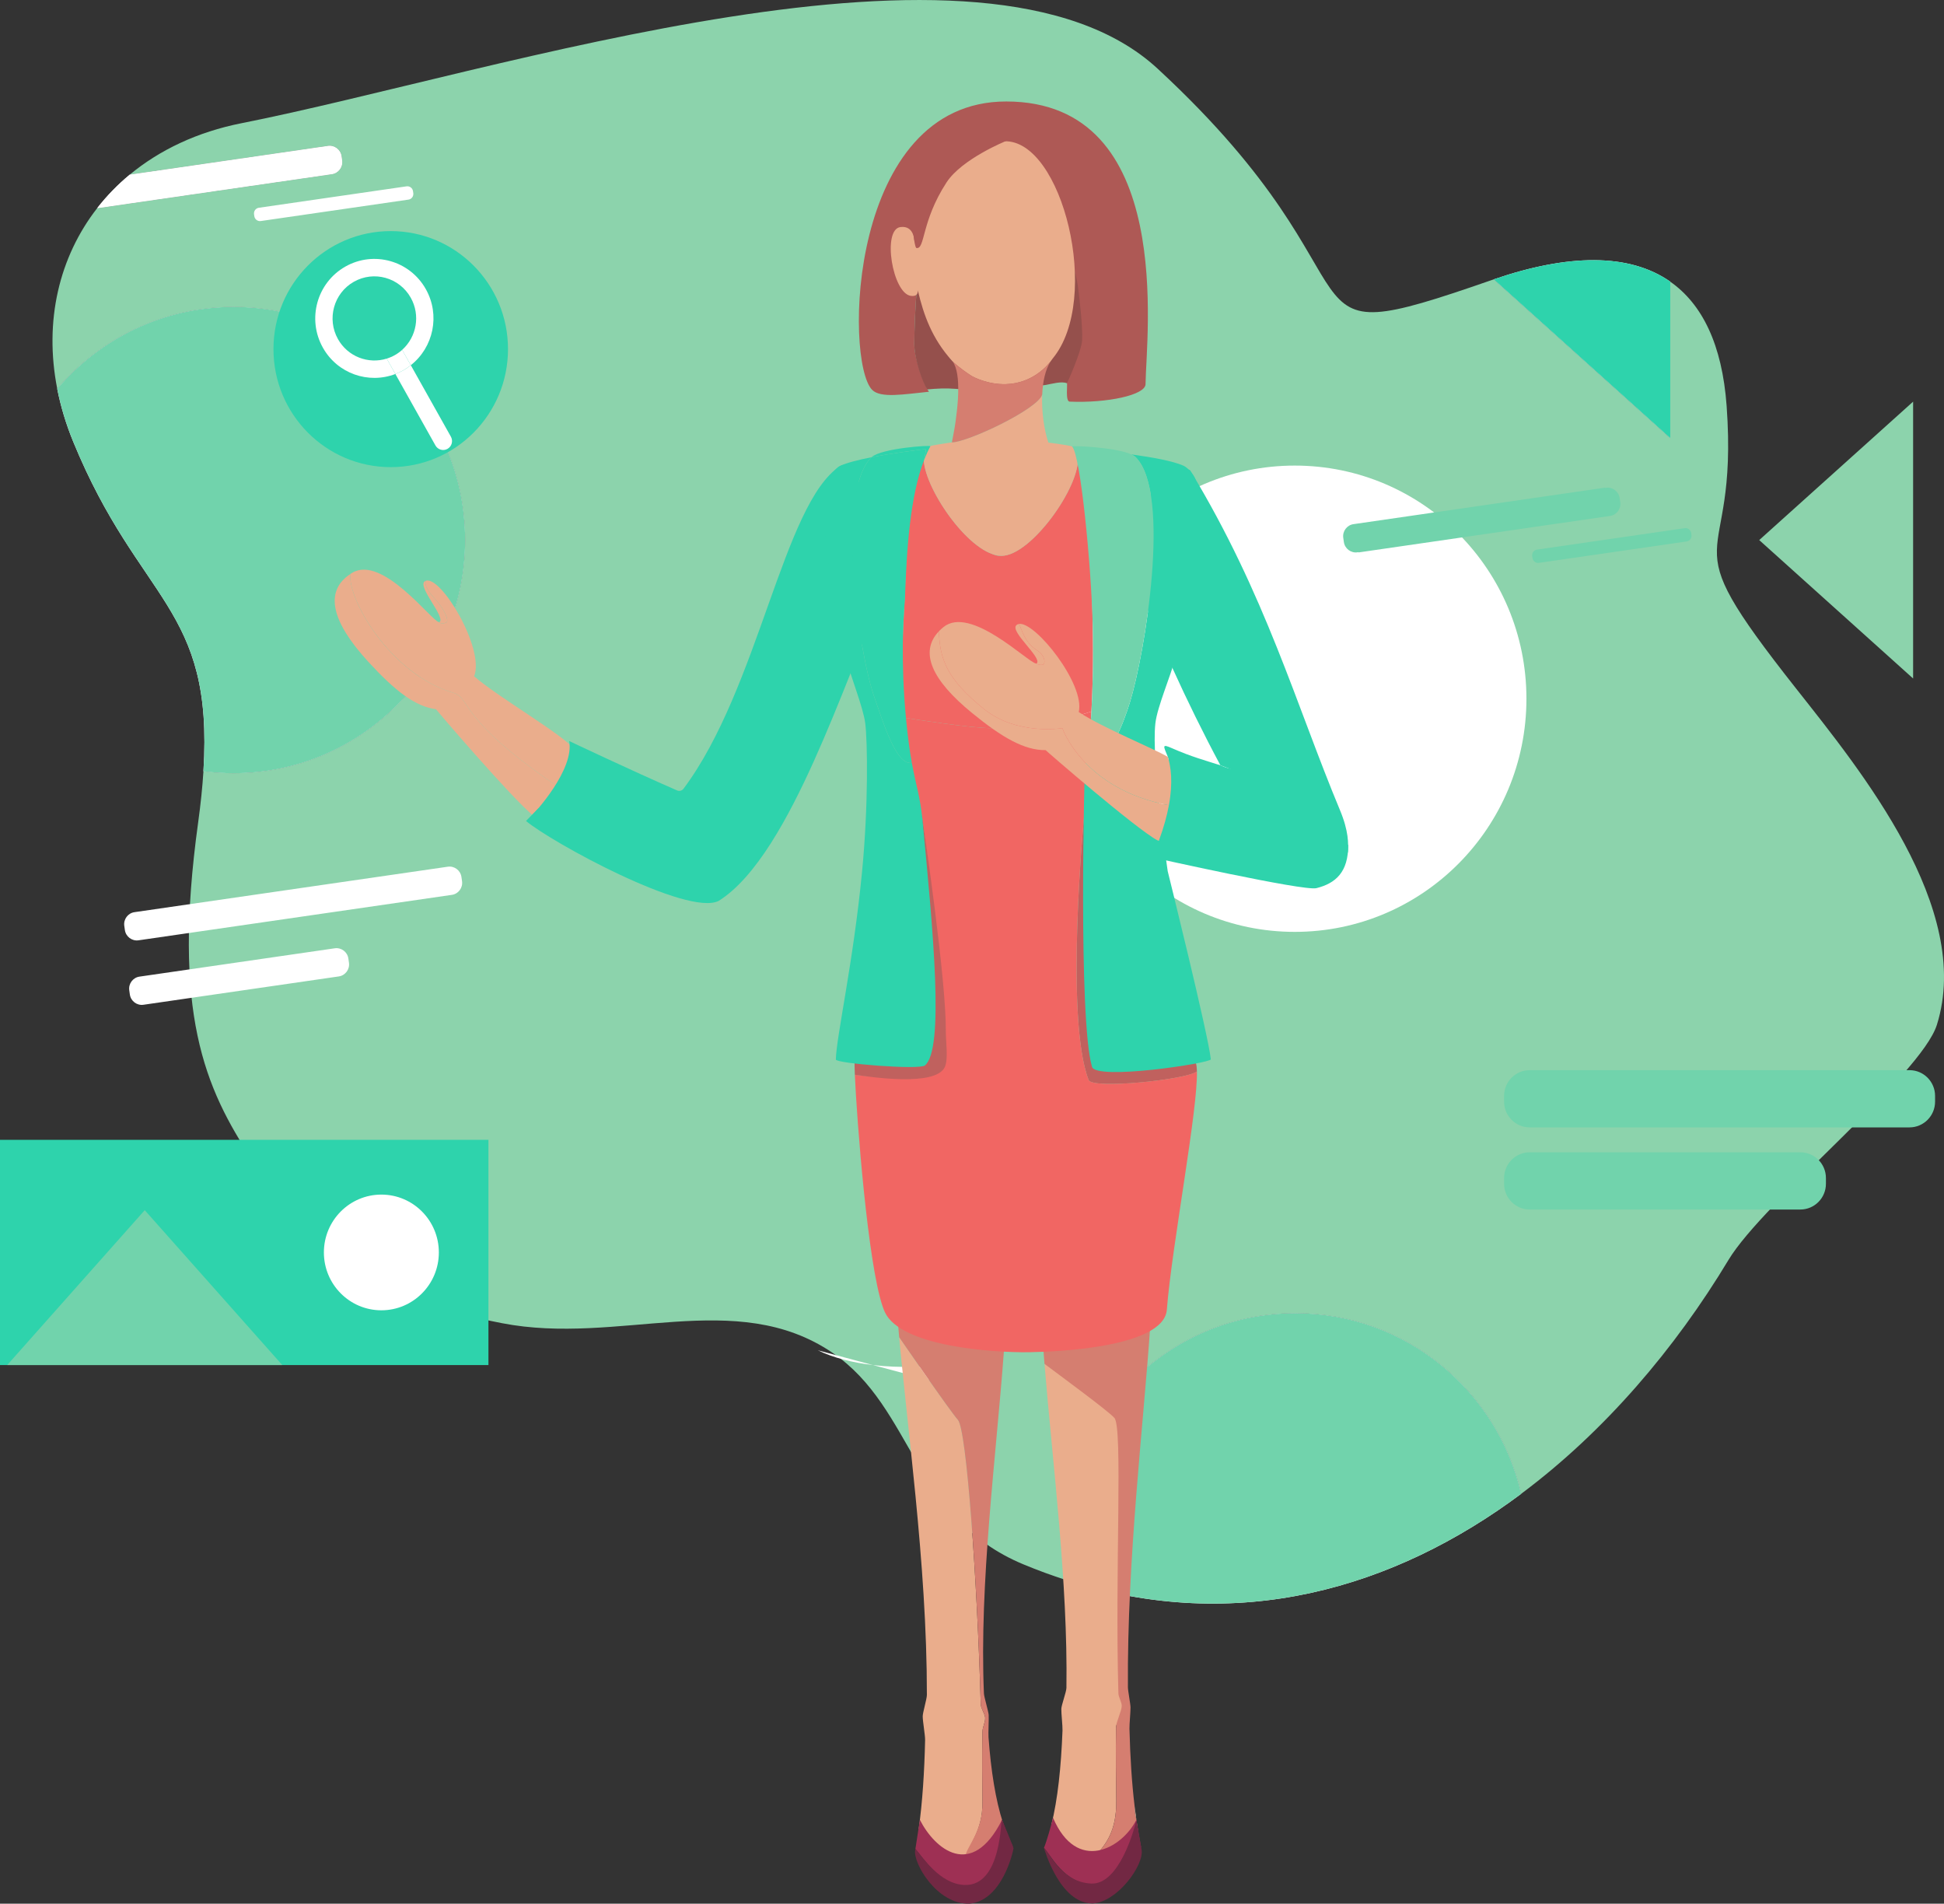 <?xml version="1.0" encoding="utf-8"?>
<!-- Generator: Adobe Illustrator 23.0.3, SVG Export Plug-In . SVG Version: 6.00 Build 0)  -->
<svg version="1.1" id="Слой_1" xmlns="http://www.w3.org/2000/svg" xmlns:xlink="http://www.w3.org/1999/xlink" x="0px" y="0px"
	 width="249.224px" height="244px" viewBox="0 0 249.224 244" style="enable-background:new 0 0 249.224 244;"
	 xml:space="preserve">
<rect x="0" y="0" width="249.224" height="244" fill="#333333" stroke="none"/>
<style type="text/css">
	.st0{fill:#8CD3AC;}
	.st1{fill:#FFFFFF;}
	.st2{fill:#71D3AC;}
	.st3{fill:#2ED3AC;}
	.st4{fill:#EAAD8C;}
	.st5{fill:#95504C;}
	.st6{fill:#AE5955;}
	.st7{fill:#F16663;}
	.st8{fill:#C0615E;}
	.st9{fill:#F9E8CA;}
	.st10{fill:#D3BD98;}
	.st11{fill:#D57E70;}
	.st12{fill:#FECFC9;}
	.st13{fill:#9E3054;}
	.st14{fill:#722843;}
</style>
<g>
	<g>
		<path class="st0" d="M230.295,88.294c-16.869-21.371-7.311-13.912-8.939-36.273
			c-0.573-7.875-3.135-13.053-7.225-15.917v20.046l-22.626-20.346
			c-0.089,0.031-0.178,0.06-0.267,0.091
			c-29.232,10.164-11.734,1.661-42.833-27.097
			c-22.248-20.574-84.753,0.527-117.444,6.994
			c-5.668,1.121-10.508,3.431-14.338,6.603l25.412-3.686
			c0.838-0.122,1.623,0.469,1.744,1.312l0.078,0.542
			c0.121,0.843-0.466,1.633-1.304,1.754l-30.095,4.364
			C7.597,32.922,5.624,41.111,7.337,49.833
			c5.447-6.422,13.549-10.494,22.597-10.494c16.402,0,29.698,13.379,29.698,29.883
			S46.336,99.105,29.934,99.105c-1.306,0-2.592-0.086-3.853-0.25
			c-0.127,1.993-0.348,4.165-0.678,6.56c-3.364,24.415,0.823,34.02,6.992,43.34
			c8.286,12.518,16.11,17.752,31.935,20.836
			c15,2.924,29.972-4.661,42.423,3.815
			c10.406,7.085,10.227,21.192,24.435,27.095c1.848,0.768,3.683,1.44,5.507,2.025
			c-0.204-1.413-0.311-2.857-0.311-4.327c0-16.504,13.296-29.883,29.698-29.883
			c14.099,0,25.903,9.886,28.94,23.145c10.685-7.968,19.729-18.598,26.572-29.971
			c4.527-7.525,24.693-23.667,26.721-30.146
			C252.982,116.437,238.572,98.779,230.295,88.294z"/>
		<path class="st1" d="M166.081,168.318c-16.402,0-29.698,13.379-29.698,29.883
			c0,1.47,0.107,2.914,0.311,4.327c21.944,7.034,42.042,1.078,58.327-11.065
			C191.985,178.204,180.18,168.318,166.081,168.318z"/>
		<path class="st2" d="M166.081,168.318c-16.402,0-29.698,13.379-29.698,29.883
			c0,1.47,0.107,2.914,0.311,4.327c21.944,7.034,42.042,1.078,58.327-11.065
			C191.985,178.204,180.18,168.318,166.081,168.318z"/>
		<ellipse class="st1" cx="165.993" cy="89.558" rx="29.698" ry="29.883"/>
		<path class="st1" d="M16.572,126.931c-0.121-0.843,0.466-1.633,1.304-1.754l25.042-3.632
			c0.838-0.122,1.623,0.469,1.743,1.312l0.077,0.54
			c0.121,0.843-0.466,1.633-1.304,1.754l-25.042,3.632
			c-0.838,0.122-1.623-0.469-1.744-1.312L16.572,126.931z"/>
		<path class="st1" d="M15.934,118.669c-0.121-0.843,0.466-1.633,1.304-1.754l40.175-5.827
			c0.838-0.122,1.623,0.469,1.744,1.312l0.078,0.542
			c0.121,0.843-0.466,1.633-1.304,1.754l-40.176,5.826
			c-0.838,0.122-1.623-0.469-1.744-1.312L15.934,118.669z"/>
		<path class="st1" d="M43.857,20.562l-0.078-0.542c-0.121-0.843-0.906-1.434-1.744-1.312
			l-25.412,3.686c-1.561,1.293-2.952,2.73-4.165,4.287l30.095-4.364
			C43.391,22.195,43.978,21.405,43.857,20.562z"/>
		<path class="st1" d="M43.857,20.562l-0.078-0.542c-0.121-0.843-0.906-1.434-1.744-1.312
			l-25.412,3.686c-1.561,1.293-2.952,2.73-4.165,4.287l30.095-4.364
			C43.391,22.195,43.978,21.405,43.857,20.562z"/>
		<g>
			<path class="st1" d="M32.568,27.457c-0.057-0.398,0.22-0.77,0.615-0.827l18.942-2.747
				c0.395-0.057,0.765,0.221,0.822,0.619l0.037,0.255
				c0.057,0.398-0.22,0.77-0.615,0.827l-18.942,2.747
				c-0.395,0.057-0.765-0.221-0.822-0.619L32.568,27.457z"/>
		</g>
		<path class="st2" d="M207.72,64.375l-0.078-0.542c-0.121-0.843-0.905-1.434-1.744-1.312
			l-0.124,0.018l-0.005-0.034l-32.256,4.678c-0.838,0.122-1.425,0.911-1.304,1.754
			l0.078,0.542c0.121,0.843,0.906,1.434,1.744,1.312l0.124-0.018l0.005,0.034
			l32.256-4.678C207.254,66.008,207.84,65.219,207.72,64.375z"/>
		<g>
			<path class="st2" d="M196.43,71.27c-0.057-0.398,0.22-0.77,0.615-0.827l18.942-2.747
				c0.395-0.057,0.765,0.221,0.822,0.619l0.037,0.255
				c0.057,0.398-0.22,0.77-0.615,0.827l-18.942,2.747
				c-0.395,0.057-0.765-0.221-0.822-0.619L196.43,71.27z"/>
		</g>
		<path class="st1" d="M59.632,69.222c0-16.504-13.296-29.883-29.698-29.883
			c-9.048,0-17.15,4.073-22.597,10.494c0.44,2.239,1.12,4.513,2.058,6.798
			c8.482,20.651,18.033,21.049,16.685,42.224c1.261,0.164,2.547,0.25,3.853,0.25
			C46.336,99.105,59.632,85.726,59.632,69.222z"/>
		<path class="st2" d="M59.632,69.222c0-16.504-13.296-29.883-29.698-29.883
			c-9.048,0-17.15,4.073-22.597,10.494c0.44,2.239,1.12,4.513,2.058,6.798
			c8.482,20.651,18.033,21.049,16.685,42.224c1.261,0.164,2.547,0.25,3.853,0.25
			C46.336,99.105,59.632,85.726,59.632,69.222z"/>
		<path class="st1" d="M214.132,36.103c-5.303-3.714-13.177-3.538-22.626-0.3l22.626,20.346
			V36.103z"/>
		<path class="st3" d="M214.132,36.103c-5.303-3.714-13.177-3.538-22.626-0.3l22.626,20.346
			V36.103z"/>
		<polygon class="st0" points="225.534,69.222 245.264,86.964 245.264,51.48 		"/>
		<path class="st1" d="M121.483,174.788c-2.613,0.426-6.12,0.578-9.562,0.174l9.375,2.508
			C121.362,176.568,121.426,175.672,121.483,174.788z"/>
		<path class="st1" d="M104.841,173.069c2.075,1.004,4.56,1.598,7.08,1.894
			L104.841,173.069z"/>
		<path class="st1" d="M145.727,173.324c-0.114,0.06-0.232,0.117-0.35,0.175l0.34-0.037
			C145.721,173.416,145.724,173.369,145.727,173.324z"/>
		<rect x="-0.089" y="146.095" class="st3" width="62.709" height="28.868"/>
		<polygon class="st2" points="18.556,155.11 0.923,174.963 36.188,174.963 		"/>
		<ellipse class="st1" cx="48.892" cy="160.529" rx="7.369" ry="7.415"/>
		<path class="st2" d="M244.798,144.501h-48.689c-1.813,0-3.282-1.479-3.282-3.302v-0.733
			c0-1.824,1.469-3.302,3.282-3.302h48.689c1.813,0,3.282,1.479,3.282,3.302v0.733
			C248.08,143.022,246.611,144.501,244.798,144.501z"/>
		<path class="st2" d="M230.805,155.028h-34.696c-1.813,0-3.282-1.479-3.282-3.302v-0.733
			c0-1.824,1.469-3.302,3.282-3.302h34.696c1.813,0,3.282,1.479,3.282,3.302v0.733
			C234.087,153.549,232.617,155.028,230.805,155.028z"/>
		<ellipse class="st3" cx="50.093" cy="44.747" rx="15.034" ry="15.127"/>
		<g>
			<path class="st1" d="M44.269,34.172c-3.645,2.071-4.932,6.723-2.874,10.392
				c1.868,3.329,5.846,4.693,9.291,3.372L49.58,45.964
				c-2.358,0.737-4.988-0.248-6.252-2.499c-1.455-2.594-0.545-5.884,2.032-7.348
				c2.578-1.464,5.847-0.549,7.302,2.045c1.263,2.252,0.742,5.026-1.103,6.677
				l1.106,1.971c2.904-2.285,3.798-6.418,1.93-9.746
				C52.538,33.396,47.914,32.101,44.269,34.172z"/>
			<path class="st1" d="M50.686,47.935l5.139,9.16c0.309,0.55,1.002,0.744,1.549,0.434
				c0.547-0.311,0.74-1.009,0.431-1.559l-5.139-9.16
				c-0.296,0.233-0.606,0.454-0.944,0.645
				C51.385,47.647,51.037,47.8,50.686,47.935z"/>
			<path class="st1" d="M50.631,45.51c-0.34,0.193-0.692,0.342-1.051,0.454l1.106,1.971
				c0.351-0.135,0.699-0.288,1.036-0.48c0.337-0.192,0.647-0.412,0.944-0.645
				l-1.106-1.971C51.28,45.09,50.971,45.317,50.631,45.51z"/>
		</g>
	</g>
	<g>
		<g>
			<path class="st4" d="M69.917,103.871c0.307-0.284,2.762-2.258,2.087-2.712
				C58.405,92.017,60.485,89.499,58.093,88.793
				c-8.04-2.374-13.532-11.95-13.173-15.225
				c-3.383,2.227-2.415,6.118,2.289,11.245c3.427,3.735,5.998,5.731,8.683,6.092
				c0.046,0.095,9.652,11.345,12.503,13.667
				C69.222,104.602,69.633,104.134,69.917,103.871z"/>
		</g>
		<path class="st4" d="M73.59,96.019c-1.299-1.794-9.771-6.679-12.805-9.338
			c1.403-3.498-4.279-13.003-6.209-12.234c0.056,0-0.45,0.524,1.111,2.216
			c1.323,1.434,1.885,2.882,1.558,3.098c-0.136,0.09-0.617,0.298-0.97-0.021
			l-0-0c-0.946-0.14-7.238-8.655-11.121-6.323
			c-0.081,0.049-0.158,0.1-0.234,0.15c-0.359,3.274,5.132,12.85,13.173,15.225
			c2.392,0.706,0.312,3.224,13.911,12.366c0.675,0.454-1.779,2.428-2.087,2.712
			c-0.285,0.263-0.878,0.385-1.704,0.355c0.076,0.062,0.149,0.119,0.215,0.169
			C70.352,105.825,75.163,98.192,73.59,96.019z"/>
		<path class="st4" d="M57.245,79.762c0.328-0.217-0.235-1.664-1.558-3.098
			c-1.561-1.692-1.055-2.216-1.111-2.216c-0.011,0.005-0.023,0.009-0.034,0.014
			c-0.008,0.004-0.017,0.009-0.028,0.014c-0.025,0.013-0.05,0.028-0.073,0.045
			c-0.944,0.695,2.695,4.578,1.913,5.205c-0.02,0.016-0.046,0.02-0.079,0.015
			l0,0C56.628,80.06,57.109,79.852,57.245,79.762z"/>
		<g>
			<path class="st5" d="M139.007,43.595c-0.005-1.733-0.382-5.485-0.609-7.203
				c-0.077-0.585-0.77-3.009-0.77-3.009s-0.838,5.619-1.055,7.179
				c-0.185,1.325-1.152,3.625-1.855,4.761c-0.336,0.543-0.678,1.161-0.862,1.553
				c-0.273,0.582-0.393,2.026-0.522,2.501c-0.007,0.024,0.294,0.003,0.724-0.035
				c0.803-0.148,2.028-0.501,2.714-0.224c0.002,0,0.003-0,0.005-0
				C137.057,49.116,139.014,45.869,139.007,43.595z"/>
			<g>
				<path class="st6" d="M111.794,49.952c1.086,1.134,4.118,0.573,7.3,0.259
					c-0.593-0.797-1.886-4.173-1.88-6.135c0.005-1.733,0.133-5.43,0.36-7.148
					c0.077-0.585,0.604-3.015,0.604-3.015s0.838,5.619,1.055,7.179
					c0.185,1.325,1.742,3.522,2.445,4.658c0.336,0.543,0.727,0.649,0.911,1.041
					c0.241,0.513,0.34,2.334,0.448,3.082c3.836,0.25,6.575-0.154,10.642-0.478
					c0.109-0.009,0.238-0.029,0.378-0.055c-0.43,0.039-0.731,0.06-0.724,0.035
					c0.129-0.475,0.248-1.919,0.522-2.501c0.184-0.392,0.526-1.01,0.862-1.553
					c0.703-1.135,1.67-3.436,1.855-4.761c0.217-1.56,1.121-6.344,1.121-6.344
					s0.42,1.881,0.497,2.466c0.227,1.718,0.621,5.18,0.541,6.911
					c-0.066,1.431-1.967,5.646-1.954,5.522c0-0.002-0.003,0-0.005,0
					c0.127,0.051-0.228,2.338,0.361,2.363c4.838,0.2,9.713-0.848,9.727-2.238
					c0.058-6.054,3.932-36.229-17.862-36.233
					C108.693,13.005,108.259,46.261,111.794,49.952z"/>
				<path class="st5" d="M121.679,45.751c-0.703-1.135-2.26-3.333-2.445-4.658
					c-0.217-1.56-1.055-7.179-1.055-7.179s-0.527,2.43-0.604,3.015
					c-0.227,1.718-0.355,5.415-0.36,7.148c-0.006,1.961,1.081,5.039,1.674,5.836
					c1.154-0.114,2.37-0.174,3.601-0.076c0.187,0.015,0.368,0.026,0.55,0.038
					c-0.108-0.749-0.207-2.569-0.448-3.082
					C122.406,46.399,122.015,46.294,121.679,45.751z"/>
			</g>
		</g>
		<path class="st7" d="M139.925,91.191c-1.561,0.536-6.612,2.093-12.756,2.138
			c-2.592,0.019-10.04-1.15-11.394-1.366c-0.138-0.022-0.213-0.034-0.213-0.034
			s1.766,9.732,2.675,12.926c5.766,1.724,17.523,0.816,20.84-0.02
			c0-0.007,0.002-0.013,0.002-0.02c0.008-0.143,0.019-0.303,0.032-0.479
			c0.079-1.085,0.234-2.77,0.411-4.581c0.064-0.656,0.131-1.328,0.199-1.995
			C139.434,97.515,139.708,95.282,139.925,91.191z"/>
		<path class="st8" d="M140.022,136.463c-1.695-5.833-0.161-29.434-0.359-31.845
			l-0.689,0.096c0,0-2.499,25.82,0.593,33.72
			c0.476,1.217,12.549-0.039,13.879-1.1c-0.014-0.618-0.079-1.05-0.209-1.249
			C151.421,133.306,140.539,138.242,140.022,136.463z"/>
		<path class="st4" d="M124.264,237.571c-0.184-1.236,1.731-2.737,1.688-6.586
			c-0.026-2.293-0.063-5.875,0-9.011c0.014-0.673,0.363-1.159,0.348-1.793
			c-0.011-0.464-0.552-1.235-0.565-1.706c-0.454-15.928-1.817-35.247-2.927-36.481
			c-1.009-1.121-7.53-10.599-7.53-10.599l-0.172-1.933l0.97,0.26
			c-0.348-0.168-0.683-0.351-0.998-0.55c1.111,13.247,3.768,31.119,3.75,48.079
			c-0.001,0.499-0.531,2.236-0.535,2.729c-0.006,0.615,0.32,2.436,0.307,3.046
			c-0.089,4.068-0.343,8.002-0.816,11.358c0,0,0,0,0,0.001
			c1.647,3.232,5.595,6.092,9.145,1.844
			C125.906,237.08,124.362,238.234,124.264,237.571z"/>
		<path class="st9" d="M128.853,171.041c-2.006,0.327-4.699,0.444-7.341,0.134l7.198,1.925
			C128.76,172.408,128.809,171.72,128.853,171.041z"/>
		<path class="st10" d="M116.076,169.721c1.593,0.77,3.501,1.227,5.436,1.454
			L116.076,169.721z"/>
		<path class="st11" d="M128.582,233.635c-0.956-2.951-1.539-6.701-1.853-10.961
			c-0.041-0.549,0.053-2.297,0.021-2.862c-0.027-0.473-0.588-2.284-0.609-2.767
			c-0.609-14.126,1.57-30.34,2.568-43.945l-7.198-1.925
			c-1.935-0.227-3.842-0.684-5.436-1.454l-0.97-0.26l0.172,1.933
			c0,0,6.52,9.478,7.53,10.599c1.11,1.234,2.473,20.552,2.927,36.481
			c0.013,0.471,0.554,1.242,0.565,1.706c0.015,0.635-0.334,1.12-0.348,1.793
			c-0.063,3.136-0.026,6.718,0,9.011c0.043,3.849-2.043,5.661-2.195,6.977
			c-0.077,0.667,2.15-0.882,3.173-1.734c0.564-0.675,1.118-1.528,1.651-2.59
			C128.58,233.637,128.581,233.636,128.582,233.635z"/>
		<path class="st9" d="M147.466,169.917c-0.088,0.046-0.178,0.09-0.269,0.134l0.261-0.028
			C147.461,169.988,147.464,169.952,147.466,169.917z"/>
		<path class="st4" d="M140.384,237.93c1.435-1.565,2.768-3.29,2.724-7.139
			c-0.026-2.293-0.092-6.293-0.029-9.43c0.014-0.673,1.276-1.771,1.261-2.406
			c-0.011-0.464-0.813-1.629-0.826-2.1c-0.454-15.928,0.763-34.722-0.348-35.956
			c-0.845-0.939-7.481-4.749-9.262-6.091c1.057,12.875,3.007,27.992,2.814,41.536
			c-0.007,0.501-0.642,2.198-0.654,2.688c-0.014,0.561,0.172,2.219,0.151,2.765
			c-0.178,4.693-0.614,8.837-1.422,12.073c0.123-0.15,0.233-0.182,0.314-0.03
			c3.988,7.534,8.889,4.34,10.765,0.639c-0.053-0.332-0.104-0.667-0.153-1.002
			c-0.528,1.045-1.076,1.888-1.633,2.556
			C143.063,236.886,139.932,238.423,140.384,237.93z"/>
		<path class="st9" d="M145.46,231.529c0.006,0.61,0.072,1.192,0.229,1.742
			C145.606,232.696,145.53,232.116,145.46,231.529z"/>
		<path class="st10" d="M145.736,233.444c0.001-0.001,0.001-0.002,0.002-0.003
			c-0.018-0.056-0.034-0.113-0.05-0.17c0.01,0.069,0.02,0.139,0.03,0.208
			C145.725,233.467,145.731,233.456,145.736,233.444z"/>
		<path class="st11" d="M144.935,218.839c-0.007-0.479-0.331-2.097-0.334-2.581
			c-0.118-16.321,1.997-33.626,2.858-46.235l-0.261,0.028
			c-3.719,1.818-9.885,2.37-13.515,1.898c0.068,0.939,0.143,1.894,0.222,2.86
			c1.781,1.342,8.113,5.983,8.958,6.922c1.11,1.234,0.063,19.385,0.517,35.313
			c0.013,0.471,0.418,1.115,0.429,1.579c0.015,0.635-0.715,2.065-0.728,2.738
			c-0.063,3.136,0.003,7.137,0.029,9.43c0.043,3.849-1.29,5.574-2.724,7.139
			c-0.452,0.493,2.679-1.044,3.701-1.896c0.558-0.668,1.106-1.511,1.633-2.556
			c-0.01-0.069-0.02-0.138-0.03-0.208c-0.157-0.55-0.223-1.132-0.229-1.742
			c-0.366-3.065-0.571-6.328-0.662-9.964
			C144.785,221.03,144.943,219.382,144.935,218.839z"/>
		<path class="st7" d="M153.448,137.327c-1.33,1.06-13.403,2.317-13.879,1.1
			c-3.092-7.9-0.593-33.72-0.593-33.72s-14.47,1.749-20.237,0.025
			c-0.181-0.054-0.356-0.111-0.525-0.171c0.333,2.426,2.848,20.976,2.798,27.561
			c-0.01,1.336,0.485,3.733-0.493,4.636c-2.071,1.913-8.949,1.268-10.927,0.988
			c0.251,5.756,1.653,24.129,3.561,29.7c0.095,0.278,0.192,0.527,0.289,0.738
			c2.024,4.374,13.695,5.201,18.49,5.132c0.02-0,0.04-0.001,0.06-0.001
			c2.104-0.032,5.815-0.206,9.29-0.809c4.233-0.735,8.114-2.108,8.309-4.642
			c0-0.001,0-0.002,0-0.003c0.319-4.136,1.386-10.902,2.317-17.142
			C152.764,145.003,153.502,139.733,153.448,137.327z"/>
		<path class="st3" d="M155.229,135.773c-0.311-3.12-5.528-24.116-5.528-24.116
			s-2.127-14.232-1.579-18.955c0.248-2.136,1.994-6.136,2.507-8.223
			c1.361-5.546,3.13-16.68,2.724-22.687c-0.047-0.689-0.995-1.821-1.623-2.1
			c-1.353-0.6-3.991-1.083-6.686-1.448c0.241,0.112,0.432,0.23,0.556,0.354
			c4.603,4.616,1.174,25.195-0.739,31.407c-0.806,2.619-2.608,7.524-5.07,7.78
			c-0.026,0.003-0.666,0.018-0.686,0c-0.067,0.667-0.9,32.783,0.892,38.95
			C140.514,138.514,155.277,136.257,155.229,135.773z"/>
		<path class="st4" d="M122.066,46.258c0,0,0.001,0.001,0.004,0.004
			c0.191,0.213,1.085,1.023,2.496,1.926c0.116,0.074,1.99,1.119,4.396,1.05
			c3.406-0.097,5.337-2.403,5.72-2.908c0.084-0.131,0.173-0.257,0.268-0.372
			c6.347-7.655,1.215-28.076-6.173-27.849c-7.593,0.233-11.152,4.899-11.563,12.773
			c0,0,0-2.012-1.782-1.779c-2.365,0.31-1.018,8.514,1.348,8.821
			c0.779,0.101,0.912-0.339,0.885-0.728c0.742,3.188,1.838,6.219,4.353,9.003
			c0.04,0.044,0.077,0.093,0.114,0.143c-0.031-0.045-0.054-0.071-0.062-0.079
			C122.068,46.259,122.066,46.258,122.066,46.258z"/>
		<path class="st6" d="M128.999,18.061c0,0-5.678,2.286-7.656,5.326
			c-3.257,5.006-2.724,8.603-3.859,8.4c-0.363-0.065-0.93-6.248-0.271-7.846
			c0.577-1.399,2.537-3.853,3.767-4.724c1.09-0.772,5.767-1.691,5.767-1.691
			L128.999,18.061z"/>
		<path class="st7" d="M137.713,57.5c-0.01-0.02-0.019-0.04-0.029-0.06
			c-0.025-0.011-0.048-0.023-0.074-0.035c-0-0-0-0-0-0
			C137.646,57.435,137.68,57.467,137.713,57.5z"/>
		<path class="st7" d="M139.925,91.191c0.151-2.841,0.273-6.574,0.16-11.163
			c-0.186-7.527,0.074-16.09-1.91-21.432c0.37,3.685-5.978,12.643-9.774,12.643
			c-0.049,0-0.098-0.004-0.147-0.006c-0.014,0.002-0.027,0.005-0.041,0.006
			c-0.112,0.011-0.235-0-0.365-0.024c-0.176-0.032-0.366-0.091-0.569-0.178
			c-4.22-1.425-9.64-10.047-8.759-12.989c-2.436,4.263-2.313,15.155-2.609,20.102
			c-0.197,3.29-0.53,11.68-0.135,13.813c1.354,0.216,8.802,1.384,11.394,1.366
			C133.312,93.284,138.364,91.727,139.925,91.191z"/>
		<path class="st4" d="M127.278,71.037c0.101,0.034,0.201,0.063,0.301,0.088
			c0.229,0.059,0.454,0.097,0.674,0.108c0.049,0.003,0.099,0.006,0.147,0.006
			c3.796,0,10.144-8.958,9.774-12.643c-0.142-0.382-0.295-0.749-0.461-1.097
			c-0.033-0.033-0.067-0.065-0.103-0.095c-0.233-0.189,0.181-0.148-0.933-0.35
			c-0.347-0.063-1.739-0.269-2.271-0.325c-0.552-1.626-0.891-3.987-0.793-6.167
			c-0.488,1.848-9.563,6.135-11.576,6.135c-0,0.002-2.169,0.325-2.5,0.409
			c-0.338,0.086-0.551,0.12-0.698,0.226c-0.032,0.039-0.071,0.121-0.111,0.216
			c-0.078,0.184-0.162,0.42-0.209,0.501
			C117.639,60.99,123.058,69.612,127.278,71.037z"/>
		<path class="st11" d="M133.613,50.562c0.074-1.645,0.399-3.186,1.07-4.233
			c-0.383,0.505-2.315,2.811-5.72,2.908c-2.406,0.069-4.28-0.976-4.396-1.05
			c-1.411-0.903-2.305-1.713-2.496-1.926c0.008,0.009,0.03,0.035,0.062,0.079
			c0.586,0.8,0.754,2.319,0.709,4.012c-0.01,0.505-0.042,1.066-0.103,1.693
			c-0.002,0.017-0.003,0.032-0.005,0.049c-0.02,0.211-0.042,0.422-0.065,0.631
			c-0.106,0.973-0.224,1.815-0.39,2.688c-0.082,0.47-0.165,0.903-0.242,1.283
			C124.05,56.697,133.124,52.411,133.613,50.562z"/>
		<path class="st3" d="M168.768,113.837c2.434-0.612,4.102-2.021,4.073-5.565
			c-7.84,3.168-17.657,1.078-23.963-1.257c-0.024-0.009-1.037,2.722-1.107,2.885
			C147.771,109.9,167.145,114.245,168.768,113.837z"/>
		<g>
			<path class="st3" d="M171.776,103.811c-5.574-13.348-9.541-27.614-19.168-43.487
				c-0.761-1.255-9.484,5.74-8.456,9.399c1.116,3.972,3.372,9.753,6.17,15.927
				c-0.011-0.176,0.008-0.297,0.02-0.429c0.29-3.266,1.527-0.013,3.991,4.911
				c2.464,4.923,6.512,9.92,2.126,7.96c-2.031-0.654-3.727-1.101-6.185-2.182
				c-1.321-0.581-1.163-0.367-0.553,1.109c0.466,1.126-0.699,7.369-1.422,10.659
				c0.024,0.008,0.048,0.015,0.072,0.024c6.306,2.336,18.359,5.594,24.431,1.565
				C172.873,108.15,172.921,106.552,171.776,103.811z"/>
			<path class="st3" d="M154.86,89.421c-4.177-8.364-4.231-15.177-4.376-5.817
				c-0.002,0.133-0.174,1.87-0.163,2.046c1.864,4.113,3.968,8.399,6.138,12.442
				C166.104,101.742,159.347,98.405,154.86,89.421z"/>
		</g>
		<path class="st2" d="M140.084,80.029c0.113,4.589-0.009,8.322-0.16,11.163
			c-0.217,4.091-0.491,6.324-0.203,6.568c0.02,0.017,0.043,0.028,0.069,0.026
			c2.462-0.257,4.264-5.162,5.07-7.78c1.913-6.211,5.342-26.791,0.739-31.407
			c-0.124-0.124-0.315-0.242-0.556-0.354c-2.034-0.942-7.722-1.151-7.597-1.022
			C138.529,58.336,139.898,72.502,140.084,80.029z"/>
		<path class="st3" d="M107.67,59.764c-7.266,4.774-10.372,28.412-20.046,41.334
			c-0.19,0.253-0.529,0.34-0.818,0.214c-6.047-2.635-13.833-6.333-13.833-6.333
			c0.669,3.586-4.21,9.084-5.318,10.087c3.885,1.083,16.085,8.364,23.041,7.728
			c2.869-0.262,6.885-8.429,8.173-10.673c4.952-8.631,8.831-19.178,10.068-18.459
			c0.373,0.216,0.395,1.165,0.111,2.619c1.116-2.803,2.168-5.473,3.157-7.839
			C113.671,74.938,110.834,57.686,107.67,59.764z"/>
		<path class="st12" d="M98.892,107.976c-0.021,0.034-0.043,0.067-0.064,0.101
			C98.85,108.043,98.871,108.01,98.892,107.976z"/>
		<path class="st3" d="M107.759,81.8c-0.174,0.241-12.281,29.289-17.454,30.083
			c-6.905,1.061-17.461-4.775-21.268-8.3c-0.132,0.12-1.594,1.659-1.603,1.64
			c3.217,2.712,20.74,12.295,24.716,10.238c2.371-1.495,4.594-4.119,6.677-7.384
			c0.021-0.033,0.043-0.067,0.064-0.101c3.856-6.077,7.228-14.341,10.156-21.695
			C109.333,84.827,108.012,81.45,107.759,81.8z"/>
		<path class="st8" d="M121.127,136.764c0.468-1.005,0.12-3.257,0.13-4.592
			c0.05-6.584-2.711-25.178-3.044-27.604c-0.025-0.009-0.051-0.017-0.076-0.026
			c-0.009-0.003-0.017-0.004-0.025-0.004c-0.038,0.138-0.091,0.336-0.16,0.588
			c-0.218,4.11,3.203,28.485,0.648,31.162c-0.569,0.596-7.041-1.631-8.675-0.669
			c-0.065,0.229-0.222,0.116-0.374,0.435c0.003,0.297,0.016,1.154,0.04,1.698
			C111.568,138.032,119.934,139.325,121.127,136.764z"/>
		<path class="st3" d="M118.257,105.052c-0.288-2.976-0.818-4.303-1.36-7.295
			c-2.032,0.492-3.833-5.704-4.748-8.233c-2.07-5.721-5.057-26.274-0.454-30.89
			c0.009-0.009,0.022-0.018,0.032-0.027c-1.691,0.332-3.234,0.72-4.106,1.144
			c-0.462,0.224-1.577,1.622-1.664,2.13c-1.056,6.165,1.315,17.07,2.595,22.715
			c0.467,2.06,2.105,6.011,2.373,8.107c0.291,2.279,0.421,10.439-0.406,19.013
			c-1.122,11.638-3.304,21.171-3.362,24.087
			c-0.01,0.498,10.691,1.355,11.418,0.758
			C121.082,134.506,119.647,119.421,118.257,105.052z"/>
		<path class="st3" d="M118.494,58.903c0.238-0.609,0.497-1.181,0.784-1.707
			c0.095-0.175-6.307,0.257-7.551,1.41c2.621-0.514,5.6-0.894,7.001-1.059
			C118.714,57.58,118.628,58.078,118.494,58.903z"/>
		<path class="st3" d="M112.149,89.524c0.915,2.529,2.717,8.725,4.748,8.233
			c-0.257-1.419-0.516-3.212-0.752-5.734c-0.701-7.477-0.297-12.845-0.236-13.872
			c0.022-0.373,0.057-0.807,0.102-1.288c0.215-6.602,0.692-13.373,2.483-17.959
			c0.134-0.825,0.219-1.324,0.233-1.356c-1.4,0.165-4.379,0.544-7.001,1.059
			c-0.01,0.009-0.022,0.018-0.032,0.027
			C107.092,63.249,110.079,83.803,112.149,89.524z"/>
		<path class="st9" d="M148.371,107.701c0.065,0.035,0.129,0.059,0.192,0.073
			c0.008-0.022,0.015-0.043,0.023-0.065
			C148.513,107.725,148.441,107.722,148.371,107.701z"/>
		<path class="st4" d="M136.196,93.329c0,0-5.767,0.962-9.984-2.406
			c-4.982-3.98-5.713-6.582-5.85-10.005c-2.525,2.657-0.919,6.238,4.231,10.446
			c3.921,3.205,6.749,4.812,9.458,4.783c0.061,0.09,11.522,10.04,14.32,11.553
			c0.071,0.022,0.143,0.024,0.216,0.009c0.627-1.705,1.028-3.198,1.268-4.502
			C138.854,101.159,136.196,93.329,136.196,93.329z"/>
		<g>
			<path class="st4" d="M149.721,97.019c-1.766-1.073-8.178-3.643-11.426-5.754
				c0.861-3.533-5.592-11.65-7.668-11.293c0.411,0.699,0.628,2.337,2.447,3.464
				c0.597,0.37,1.038,1.275,0.725,1.684c-0.16,0.209-0.809,0.057-0.979-0.08
				c-0-0-0-0-0-0c-1.064-0.138-8.395-7.499-11.875-4.659
				c-0.214,0.175-0.407,0.354-0.582,0.538c0.137,3.423,0.868,6.025,5.85,10.005
				c4.217,3.368,9.984,2.406,9.984,2.406s2.657,7.829,13.658,9.878
				C150.4,100.241,150.109,98.259,149.721,97.019z"/>
			<path class="st4" d="M133.798,85.12c0.314-0.409-0.128-1.314-0.725-1.684
				c-1.818-1.127-2.036-2.765-2.447-3.464c-0.129,0.022-0.242,0.076-0.335,0.167
				c-0.836,0.823,3.316,4.145,2.631,4.878c-0.022,0.023-0.057,0.03-0.104,0.024
				c0,0,0,0,0,0C132.989,85.178,133.638,85.33,133.798,85.12z"/>
		</g>
		<path class="st13" d="M117.357,236.98c0.955,1.085,3.141,4.655,6.267,4.824
			c3.238,0.175,6.022-5.526,6.226-5.138c-0.482-0.88-1.387-3.414-1.388-3.413
			c-3.887,7.739-8.628,3.748-10.529-0L117.357,236.98z"/>
		<path class="st14" d="M129.933,236.907c-0.004-0.163-1.415-3.551-1.471-3.654
			c-0.203-0.388,0.055,8.555-4.838,8.347c-3.128-0.133-5.312-3.535-6.267-4.62
			c-0.009,0.049-0.018,0.1-0.028,0.149c-0.313,1.62,2.783,7.007,6.97,6.869
			C128.545,243.582,129.893,237.238,129.933,236.907z"/>
		<path class="st13" d="M140.23,241.599c2.869,0.13,5.378-4.135,6.056-4.85
			c-0.15-0.732-0.474-2.716-0.6-3.497c-1.876,3.701-7.635,6.866-10.687-0.264
			c-0.274,1.099-0.797,2.98-1.161,3.856
			C134.717,237.746,136.37,241.424,140.23,241.599z"/>
		<path class="st14" d="M140.08,243.967c3.13-0.151,6.578-4.846,6.28-6.86
			c-0.018-0.119-0.646-3.716-0.671-3.836c-0.229,1.038-2.175,8.331-5.801,8.149
			c-3.714-0.186-5.171-3.674-6.05-4.576
			C133.837,236.848,135.819,244,140.08,243.967z"/>
	</g>
</g>
</svg>
